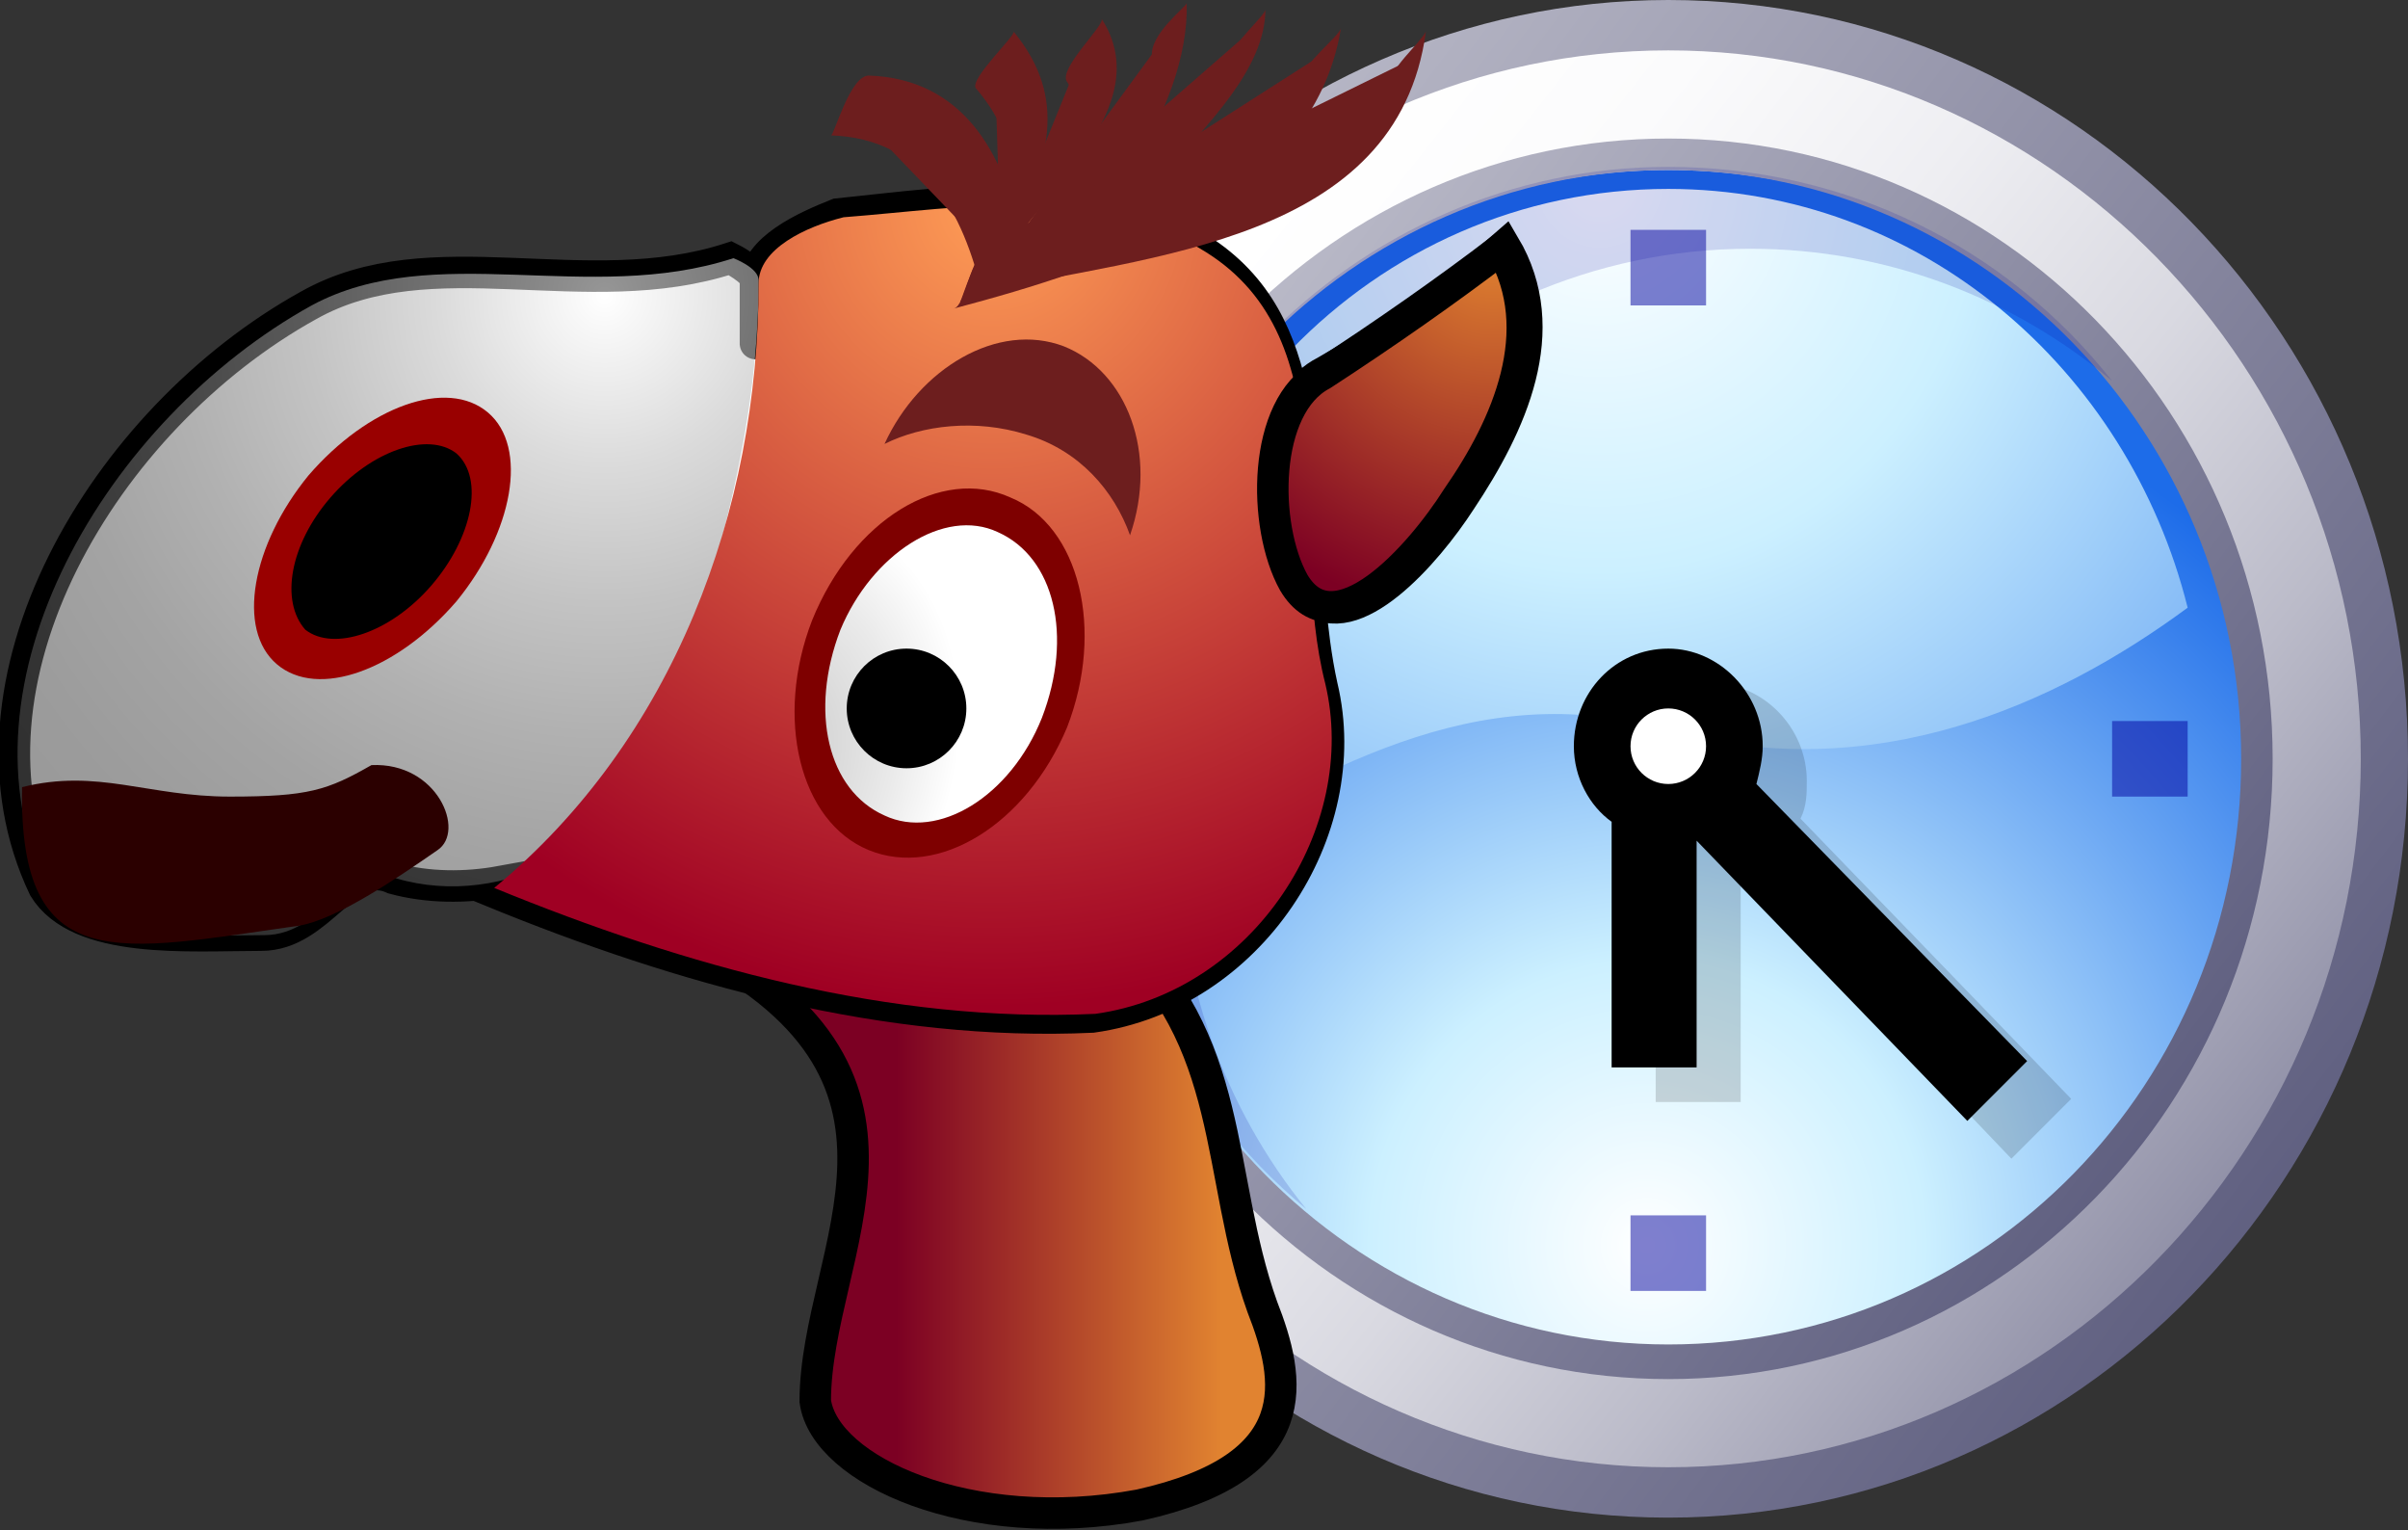 <?xml version="1.0" encoding="UTF-8" standalone="no"?>
<!DOCTYPE svg PUBLIC "-//W3C//DTD SVG 20010904//EN"
"http://www.w3.org/TR/2001/REC-SVG-20010904/DTD/svg10.dtd">
<!-- Created with Sodipodi ("http://www.sodipodi.com/") -->
<svg
   xmlns:x="http://ns.adobe.com/Extensibility/1.0/"
   xmlns:i="http://ns.adobe.com/AdobeIllustrator/10.0/"
   xmlns:graph="http://ns.adobe.com/Graphs/1.0/"
   xmlns="http://www.w3.org/2000/svg"
   xmlns:xlink="http://www.w3.org/1999/xlink"
   xmlns:a="http://ns.adobe.com/AdobeSVGViewerExtensions/3.0/"
   xml:space="preserve"
   i:viewOrigin="135.373 639.1523"
   i:rulerOrigin="0 0"
   i:pageBounds="0 792 612 0"
   width="76.5"
   height="48.6"
   viewBox="0 0 76.5 48.6"
   overflow="visible"
   enable-background="new 0 0 76.5 48.6"
   xmlns:sodipodi="http://sodipodi.sourceforge.net/DTD/sodipodi-0.dtd"
   id="svg602"
   sodipodi:version="0.34"
   sodipodi:docname="C:\msys\home\su_blanc\mldonkey-2.5.12\src\gtk2\rsvg\stock_pending_slots.svg"><rect x="0" y="0" width="76.5" height="48.6" fill="#333333" stroke="none"/><defs
   id="defs764" /><sodipodi:namedview
   id="base" /><g
   id="g1038"
   i:knockout="Off"
   i:layer="yes"
   i:dimmedPercent="50"
   i:rgbTrio="#4F008000FFFF"><g
   id="g606"
   i:knockout="Off"><linearGradient
   id="path66_1_"
   gradientUnits="userSpaceOnUse"
   x1="-511.525"
   y1="-419.647"
   x2="-437.921"
   y2="-360.114"
   gradientTransform="matrix(0.464 0 0 0.476 274.272 210.321)"><stop
   offset="0"
   style="stop-color:#FFFFFF"
   id="stop608" /><stop
   offset="0.178"
   style="stop-color:#FBFBFC"
   id="stop609" /><stop
   offset="0.367"
   style="stop-color:#EEEEF2"
   id="stop610" /><stop
   offset="0.561"
   style="stop-color:#D9D9E1"
   id="stop611" /><stop
   offset="0.759"
   style="stop-color:#BBBBC9"
   id="stop612" /><stop
   offset="0.958"
   style="stop-color:#9595AB"
   id="stop613" /><stop
   offset="1"
   style="stop-color:#8C8CA4"
   id="stop614" /><a:midPointStop
   offset="0"
   style="stop-color:#FFFFFF"
   id="midPointStop615" /><a:midPointStop
   offset="0.5"
   style="stop-color:#FFFFFF"
   id="midPointStop616" /><a:midPointStop
   offset="0.178"
   style="stop-color:#FBFBFC"
   id="midPointStop617" /><a:midPointStop
   offset="0.5"
   style="stop-color:#FBFBFC"
   id="midPointStop618" /><a:midPointStop
   offset="0.367"
   style="stop-color:#EEEEF2"
   id="midPointStop619" /><a:midPointStop
   offset="0.5"
   style="stop-color:#EEEEF2"
   id="midPointStop620" /><a:midPointStop
   offset="0.561"
   style="stop-color:#D9D9E1"
   id="midPointStop621" /><a:midPointStop
   offset="0.5"
   style="stop-color:#D9D9E1"
   id="midPointStop622" /><a:midPointStop
   offset="0.759"
   style="stop-color:#BBBBC9"
   id="midPointStop623" /><a:midPointStop
   offset="0.5"
   style="stop-color:#BBBBC9"
   id="midPointStop624" /><a:midPointStop
   offset="0.958"
   style="stop-color:#9595AB"
   id="midPointStop625" /><a:midPointStop
   offset="0.5"
   style="stop-color:#9595AB"
   id="midPointStop626" /><a:midPointStop
   offset="1"
   style="stop-color:#8C8CA4"
   id="midPointStop627" /></linearGradient><circle
   id="path66"
   fill="url(#path66_1_)"
   cx="53"
   cy="24.1"
   r="22.7" /><linearGradient
   id="XMLID_1_"
   gradientUnits="userSpaceOnUse"
   x1="-579.919"
   y1="-471.387"
   x2="-425.372"
   y2="-351.738"
   gradientTransform="matrix(0.464 0 0 0.476 274.272 210.321)"><stop
   offset="0"
   style="stop-color:#FFFFFF"
   id="stop630" /><stop
   offset="1"
   style="stop-color:#545477"
   id="stop631" /><a:midPointStop
   offset="0"
   style="stop-color:#FFFFFF"
   id="midPointStop632" /><a:midPointStop
   offset="0.5"
   style="stop-color:#FFFFFF"
   id="midPointStop633" /><a:midPointStop
   offset="1"
   style="stop-color:#545477"
   id="midPointStop634" /></linearGradient><path
   fill="url(#XMLID_1_)"
   d="M29.5,24.1C29.5,37.4,40,48.2,53,48.2s23.5-10.8,23.5-24.1C76.5,10.8,66,0,53,0      C40.1,0,29.5,10.8,29.5,24.1z M31,24.1c0-12.4,9.9-22.5,22-22.5s22,10.1,22,22.5s-9.9,22.5-22,22.5S31,36.5,31,24.1z"
   id="path635" /><radialGradient
   id="path75_1_"
   cx="-478.334"
   cy="-358.761"
   r="70.389"
   fx="-478.334"
   fy="-358.761"
   gradientTransform="matrix(0.464 0 0 0.476 274.272 210.321)"
   gradientUnits="userSpaceOnUse"><stop
   offset="0"
   style="stop-color:#FFFFFF"
   id="stop637" /><stop
   offset="0.27"
   style="stop-color:#CCF0FF"
   id="stop638" /><stop
   offset="0.871"
   style="stop-color:#1D6CE9"
   id="stop639" /><a:midPointStop
   offset="0"
   style="stop-color:#FFFFFF"
   id="midPointStop640" /><a:midPointStop
   offset="0.5"
   style="stop-color:#FFFFFF"
   id="midPointStop641" /><a:midPointStop
   offset="0.27"
   style="stop-color:#CCF0FF"
   id="midPointStop642" /><a:midPointStop
   offset="0.5"
   style="stop-color:#CCF0FF"
   id="midPointStop643" /><a:midPointStop
   offset="0.871"
   style="stop-color:#1D6CE9"
   id="midPointStop644" /></radialGradient><circle
   id="path75"
   fill="url(#path75_1_)"
   cx="53"
   cy="24.1"
   r="18.7" /><linearGradient
   id="XMLID_2_"
   gradientUnits="userSpaceOnUse"
   x1="-560.631"
   y1="-456.455"
   x2="-434.944"
   y2="-359.148"
   gradientTransform="matrix(0.464 0 0 0.476 274.272 210.321)"><stop
   offset="0"
   style="stop-color:#FFFFFF"
   id="stop647" /><stop
   offset="1"
   style="stop-color:#545477"
   id="stop648" /><a:midPointStop
   offset="0"
   style="stop-color:#FFFFFF"
   id="midPointStop649" /><a:midPointStop
   offset="0.5"
   style="stop-color:#FFFFFF"
   id="midPointStop650" /><a:midPointStop
   offset="1"
   style="stop-color:#545477"
   id="midPointStop651" /></linearGradient><path
   fill="url(#XMLID_2_)"
   d="M33.8,24.1c0,10.9,8.6,19.7,19.2,19.7S72.2,35,72.2,24.1S63.6,4.4,53,4.4S33.8,13.2,33.8,24.1z       M34.8,24.1C34.8,13.8,43,5.4,53,5.4s18.2,8.4,18.2,18.7c0,10.3-8.1,18.6-18.2,18.6C43,42.7,34.8,34.4,34.8,24.1z"
   id="path652" /><radialGradient
   id="path85_1_"
   cx="-481.581"
   cy="-429.648"
   r="85.505"
   fx="-481.581"
   fy="-429.648"
   gradientTransform="matrix(0.464 0 0 0.476 274.272 210.321)"
   gradientUnits="userSpaceOnUse"><stop
   offset="0"
   style="stop-color:#FFFFFF"
   id="stop654" /><stop
   offset="0.303"
   style="stop-color:#CCF0FF"
   id="stop655" /><stop
   offset="1"
   style="stop-color:#1D6CE9"
   id="stop656" /><a:midPointStop
   offset="0"
   style="stop-color:#FFFFFF"
   id="midPointStop657" /><a:midPointStop
   offset="0.5"
   style="stop-color:#FFFFFF"
   id="midPointStop658" /><a:midPointStop
   offset="0.303"
   style="stop-color:#CCF0FF"
   id="midPointStop659" /><a:midPointStop
   offset="0.5"
   style="stop-color:#CCF0FF"
   id="midPointStop660" /><a:midPointStop
   offset="1"
   style="stop-color:#1D6CE9"
   id="midPointStop661" /></radialGradient><path
   id="path85"
   fill="url(#path85_1_)"
   d="M53,6c-9.4,0-16.9,7.8-16.9,17.4c0,1.4,0.2,2.8,0.5,4.1c5.3-2.9,10.2-6.1,16.4-4.3      c6.5,1.8,12.3-0.8,16.5-3.9C67.6,11.7,61,6,53,6z" /><path
   id="path86"
   i:isolated="yes"
   i:knockout="Off"
   opacity="0.15"
   enable-background="new    "
   d="M63.9,36.8l1.9-1.9L57.2,26      c0.2-0.4,0.2-0.8,0.2-1.2c0-1.7-1.4-3.1-3-3.1c-1.7,0-3,1.4-3,3.1c0,1,0.5,1.9,1.2,2.4V35h2.7v-7.2L63.9,36.8L63.9,36.8z" /><path
   id="path88"
   d="M62.5,35.6l1.9-1.9l-8.6-8.8c0.1-0.4,0.2-0.8,0.2-1.2c0-1.7-1.4-3.1-3-3.1c-1.7,0-3,1.4-3,3.1      c0,1,0.5,1.9,1.2,2.4v7.8h2.7v-7.2L62.5,35.6z" /><circle
   id="path89"
   fill="#FFFFFF"
   cx="53"
   cy="23.7"
   r="1.2" /><path
   id="path90"
   i:isolated="yes"
   i:knockout="Off"
   opacity="0.15"
   fill="#00009F"
   enable-background="new    "
   d="M55.6,7.9      c4.4,0,8.4,1.6,11.5,4.2C63.8,7.9,58.7,5.3,53,5.3c-10,0-18.2,8.4-18.2,18.7c0,5.8,2.6,11,6.7,14.4c-2.6-3.2-4.1-7.3-4.1-11.8      C37.4,16.3,45.6,7.9,55.6,7.9z" /><rect
   id="path91"
   x="51.8"
   y="38.6"
   i:isolated="yes"
   i:knockout="Off"
   opacity="0.5"
   fill="#00009F"
   enable-background="new    "
   width="2.4"
   height="2.4" /><rect
   id="path92"
   x="51.8"
   y="7.3"
   i:isolated="yes"
   i:knockout="Off"
   opacity="0.5"
   fill="#00009F"
   enable-background="new    "
   width="2.4"
   height="2.4" /><rect
   id="path93"
   x="67.1"
   y="22.9"
   i:isolated="yes"
   i:knockout="Off"
   opacity="0.5"
   fill="#00009F"
   enable-background="new    "
   width="2.4"
   height="2.4" /><rect
   id="path94"
   x="36.8"
   y="22.9"
   i:isolated="yes"
   i:knockout="Off"
   opacity="0.5"
   fill="#00009F"
   enable-background="new    "
   width="2.4"
   height="2.4" /></g><g
   id="g620_1_"
   i:knockout="Off"><linearGradient
   id="path977_1_"
   gradientUnits="userSpaceOnUse"
   x1="-227.11"
   y1="-5.707"
   x2="-237.444"
   y2="-5.707"
   gradientTransform="matrix(1 0 0 1 265.92 43.752)"><stop
   offset="0"
   style="stop-color:#E18330"
   id="stop673" /><stop
   offset="1"
   style="stop-color:#7C0023"
   id="stop674" /><a:midPointStop
   offset="0"
   style="stop-color:#E18330"
   id="midPointStop675" /><a:midPointStop
   offset="0.5"
   style="stop-color:#E18330"
   id="midPointStop676" /><a:midPointStop
   offset="1"
   style="stop-color:#7C0023"
   id="midPointStop677" /></linearGradient><path
   id="path977_2_"
   fill="url(#path977_1_)"
   stroke="#000000"
   d="M40.1,41.5c0.9,2.3,1.5,5.1-3.9,6.3c-5.4,1-10-1.1-10.3-3.3      c0-4.8,4.6-10.4-4.2-14.7c-1.9-0.8,1.1-1.5,3.4-1.7c3.9-0.2,8.8,0,10.3,1.5C39.3,33,38.6,37.3,40.1,41.5z" /><path
   id="path836_1_"
   fill="#FFFFFF"
   stroke="#000000"
   d="M47.8,7.8c-1.6,1.4-3.6,2.8-5.7,4c-0.4,0.2-0.7,0.5-1,0.9      c-0.4-1.9-1.1-3.6-3-4.8c-3.4-2.2-7.6-1.5-11.5-1.1C25.6,7.2,24,7.9,24,9c0,2.6,0,2.6,0-0.1c0-0.3-0.8-0.7-0.8-0.7      c-4.6,1.5-9.5-0.7-13.4,1.5c-6.5,3.6-11.5,12-8.4,18.5C2.5,30,6,29.7,8.3,29.7c1.9,0,2.7-2.5,4.2-1.8c1.1,0.3,2.3,0.3,3.4,0.1      c-0.1,0.1-0.2,0.2-0.3,0.3c6.1,2.5,12.6,4.3,19.1,4c5-0.7,8.4-5.9,7.3-10.5c-0.2-0.9-0.3-1.8-0.4-2.8c1.4,1.2,3.7-1.4,4.8-3.1      C48,13.5,49.4,10.5,47.8,7.8z" /><radialGradient
   id="path861_2_"
   cx="-245.993"
   cy="-35.624"
   r="25.002"
   fx="-245.993"
   fy="-35.624"
   gradientTransform="matrix(0.992 0 0 1.013 263.228 45.468)"
   gradientUnits="userSpaceOnUse"><stop
   offset="0"
   style="stop-color:#FFFFFF"
   id="stop681" /><stop
   offset="4.136020e-002"
   style="stop-color:#F2F2F2"
   id="stop682" /><stop
   offset="0.213"
   style="stop-color:#C1C1C1"
   id="stop683" /><stop
   offset="0.384"
   style="stop-color:#999999"
   id="stop684" /><stop
   offset="0.55"
   style="stop-color:#7A7A7A"
   id="stop685" /><stop
   offset="0.711"
   style="stop-color:#636363"
   id="stop686" /><stop
   offset="0.864"
   style="stop-color:#565656"
   id="stop687" /><stop
   offset="1"
   style="stop-color:#515151"
   id="stop688" /><a:midPointStop
   offset="0"
   style="stop-color:#FFFFFF"
   id="midPointStop689" /><a:midPointStop
   offset="0.5"
   style="stop-color:#FFFFFF"
   id="midPointStop690" /><a:midPointStop
   offset="4.136020e-002"
   style="stop-color:#F2F2F2"
   id="midPointStop691" /><a:midPointStop
   offset="0.5"
   style="stop-color:#F2F2F2"
   id="midPointStop692" /><a:midPointStop
   offset="0.213"
   style="stop-color:#C1C1C1"
   id="midPointStop693" /><a:midPointStop
   offset="0.5"
   style="stop-color:#C1C1C1"
   id="midPointStop694" /><a:midPointStop
   offset="0.384"
   style="stop-color:#999999"
   id="midPointStop695" /><a:midPointStop
   offset="0.5"
   style="stop-color:#999999"
   id="midPointStop696" /><a:midPointStop
   offset="0.55"
   style="stop-color:#7A7A7A"
   id="midPointStop697" /><a:midPointStop
   offset="0.5"
   style="stop-color:#7A7A7A"
   id="midPointStop698" /><a:midPointStop
   offset="0.711"
   style="stop-color:#636363"
   id="midPointStop699" /><a:midPointStop
   offset="0.5"
   style="stop-color:#636363"
   id="midPointStop700" /><a:midPointStop
   offset="0.864"
   style="stop-color:#565656"
   id="midPointStop701" /><a:midPointStop
   offset="0.5"
   style="stop-color:#565656"
   id="midPointStop702" /><a:midPointStop
   offset="1"
   style="stop-color:#515151"
   id="midPointStop703" /></radialGradient><path
   id="path861_1_"
   i:isolated="yes"
   i:knockout="Off"
   opacity="0.59"
   fill="url(#path861_2_)"
   enable-background="new    "
   d="      M21,23.5c-1.1,3.3-5,5.4-8.4,4.4c-1.5-0.7-2.3,1.8-4.2,1.8c-2.3,0-5.7,0.3-6.9-1.5c-3.1-6.5,1.9-14.9,8.4-18.5      c3.9-2.1,8.8,0,13.4-1.5c0,0,0.8,0.3,0.8,0.7C24.1,14.1,22.5,18.8,21,23.5z" /><radialGradient
   id="path987_2_"
   cx="-233.592"
   cy="-38.433"
   r="25.128"
   fx="-233.592"
   fy="-38.433"
   gradientTransform="matrix(0.992 0 0 1.013 263.228 45.468)"
   gradientUnits="userSpaceOnUse"><stop
   offset="0"
   style="stop-color:#FF9D56"
   id="stop706" /><stop
   offset="1"
   style="stop-color:#9F0023"
   id="stop707" /><a:midPointStop
   offset="0"
   style="stop-color:#FF9D56"
   id="midPointStop708" /><a:midPointStop
   offset="0.5"
   style="stop-color:#FF9D56"
   id="midPointStop709" /><a:midPointStop
   offset="1"
   style="stop-color:#9F0023"
   id="midPointStop710" /></radialGradient><path
   id="path987_1_"
   fill="url(#path987_2_)"
   d="M42.1,21.7c1.1,4.6-2.3,9.8-7.3,10.5c-6.5,0.3-13-1.5-19.1-4      c5.7-4.7,8.4-12,8.4-19.2c0-1.1,1.5-1.8,2.7-2.1c3.9-0.3,8-1.1,11.5,1.1C42.8,10.8,40.9,17,42.1,21.7z" /><radialGradient
   id="path938_2_"
   cx="-217.555"
   cy="-37.111"
   r="11.684"
   fx="-217.555"
   fy="-37.111"
   gradientTransform="matrix(0.992 0 0 1.013 263.228 45.468)"
   gradientUnits="userSpaceOnUse"><stop
   offset="0"
   style="stop-color:#E18330"
   id="stop713" /><stop
   offset="1"
   style="stop-color:#7C0023"
   id="stop714" /><a:midPointStop
   offset="0"
   style="stop-color:#E18330"
   id="midPointStop715" /><a:midPointStop
   offset="0.5"
   style="stop-color:#E18330"
   id="midPointStop716" /><a:midPointStop
   offset="1"
   style="stop-color:#7C0023"
   id="midPointStop717" /></radialGradient><path
   id="path938_1_"
   fill="url(#path938_2_)"
   stroke="#000000"
   d="M46.3,15.8c-1.2,1.9-3.9,4.9-5.2,2.7c-1-1.8-1-5.6,0.9-6.6      c2-1.3,4-2.7,5.7-4C49.2,10.5,47.9,13.5,46.3,15.8z" /><g
   id="g1011_1_"
   i:knockout="Off"><path
   id="path1012_1_"
   fill="#6D1E1E"
   d="M26.9,3.3c3.4,0,4.4,3.2,4.8,5" /><path
   id="path1013_1_"
   fill="#6D1E1E"
   d="M26.4,4.3c3,0.1,4.2,2.5,4.8,5c0-0.1,0.6-0.8,0.7-0.9c0.2-0.2,0.5-0.7,0.5-1       c-0.5-2.5-1.8-4.9-4.8-5C27,2.4,26.5,4.3,26.4,4.3L26.4,4.3z" /></g><g
   id="g1015_1_"
   i:knockout="Off"><path
   id="path1016_2_"
   fill="#6D1E1E"
   d="M31.6,1.9c2.1,2.3,1.1,4,0.2,6.4" /><path
   id="path1017_1_"
   fill="#6D1E1E"
   d="M31,2.8c1.8,2.1,1.1,3.9,0.2,6.2c-0.2,0.4,0.3-0.2,0.3-0.3c0.3-0.4,0.5-0.9,0.8-1.3       C33.2,5.1,34,3.2,32.2,1C32.3,1.1,30.8,2.5,31,2.8L31,2.8z" /></g><g
   id="g1019_1_"
   i:knockout="Off"><path
   id="path1020_1_"
   fill="#6D1E1E"
   d="M39.6,1.1c0.2,1.4-2,3.1-2.8,4.3c-1.2,1.8-3.3,2.1-5.8,3.2" /><path
   id="path1021_1_"
   fill="#6D1E1E"
   d="M39,2c0,1-1.8,2.9-2.6,3.5c-1.3,1.1-3.3,1.5-4.9,2.2c-0.5,0.3-0.9,1.7-1,1.9       c1.4-0.6,2.8-1,4.2-1.7c1.1-0.6,1.7-1.5,2.4-2.5c1.2-1.4,3.1-3.2,3.1-5.1C40.2,0.5,39.1,1.4,39,2L39,2z" /></g><g
   id="g1023_2_"
   i:knockout="Off"><path
   id="path1024_2_"
   fill="#6D1E1E"
   d="M34.4,1.6c1.7,2.3-1.7,4.7-2.8,6.9" /><path
   id="path1025_2_"
   fill="#6D1E1E"
   d="M33.9,2.6C34.8,4,34.1,5,33.1,6.1c-0.7,0.9-1.3,1.7-1.8,2.6c0,0.1-0.3,0.8-0.3,0.7       c0.3-0.3,0.6-0.8,0.8-1.1c1.2-2.1,5-4.9,3.2-7.7C35.1,0.8,33.6,2.2,33.9,2.6L33.9,2.6z" /></g><g
   id="g1027_1_"
   i:knockout="Off"><path
   id="path1028_1_"
   fill="#6D1E1E"
   d="M37.2,0.9c0.2,2.3-2,6.2-5.2,7.1" /><path
   id="path1029_1_"
   fill="#6D1E1E"
   d="M36.6,1.8c0.1,2.5-1.6,4.5-4,5.3c-0.3,0.1-0.5,0.7-0.7,0.9c-0.1,0.1-0.4,0.9-0.5,1       c3.4-1,6.4-5.6,6.3-8.9C37.7,0.2,36.5,1.1,36.6,1.8L36.6,1.8z" /></g><g
   id="g1031_2_"
   i:knockout="Off"><path
   id="path1032_2_"
   fill="#6D1E1E"
   d="M41.9,1.8c-0.4,4-6.3,5.9-11.1,7.1" /><path
   id="path1033_2_"
   fill="#6D1E1E"
   d="M41.3,2.6c-0.3,1.7-2.5,2.6-3.9,3.3c-1.9,0.9-4,1.5-6,2c-0.6,0.2-0.7,1.8-1.1,1.9       c4.9-1.3,11.4-3.4,12.3-8.9C42.5,1.2,41.4,2,41.3,2.6L41.3,2.6z" /></g><g
   id="g1035_1_"
   i:knockout="Off"><path
   id="path1036_1_"
   fill="#6D1E1E"
   d="M44.6,2c-0.4,5-7.8,5.3-13,6.4" /><path
   id="path1037_1_"
   fill="#6D1E1E"
   d="M44.1,2.8c-0.3,2-3.1,2.7-4.9,3.2c-2.2,0.6-4.7,0.9-7,1.4c-0.6,0.2-0.8,1.8-1.1,1.9       C36.5,8.1,44.4,7.7,45.3,1C45.1,1.4,44.1,2.2,44.1,2.8L44.1,2.8z" /></g><g
   id="g925_1_"
   i:knockout="Off"><path
   id="ellipse1004_3_"
   fill="#990000"
   d="M9.8,15.1c1.9-2.2,4.4-3.1,5.7-2s0.8,3.8-1,6c-1.9,2.2-4.4,3.1-5.7,2       C7.5,20,8,17.3,9.8,15.1z" /><path
   id="ellipse1004_1_"
   d="M10.5,15.8c1.3-1.5,3.1-2.1,4-1.4c0.9,0.8,0.5,2.7-0.8,4.2c-1.3,1.5-3.1,2.1-4,1.4       C8.9,19.1,9.2,17.3,10.5,15.8z" /></g><g
   id="g931_1_"
   i:knockout="Off"><g
   id="g932_1_"
   i:knockout="Off"><path
   id="path933_1_"
   fill="#6D1E1E"
   d="M32.6,13.8c1.7,0.5,2.8,1.8,3.3,3.2c0.9-2.6-0.1-5.2-2.1-6c-2.1-0.8-4.6,0.7-5.7,3.1        C29.3,13.5,31,13.3,32.6,13.8z" /></g></g><path
   id="path1000_3_"
   fill="#7E0000"
   d="M32.1,15.8c2.2,0.9,3,4.2,1.8,7.3c-1.3,3.1-4.1,4.8-6.3,3.9c-2.2-0.9-3-4.2-1.8-7.3      C27.1,16.5,29.9,14.8,32.1,15.8z" /><radialGradient
   id="path1000_2_"
   cx="-1937.54"
   cy="-1503.424"
   r="4.618"
   fx="-1937.54"
   fy="-1503.424"
   gradientTransform="matrix(0.949 1.057 -1.051 1.358 282.602 4113.764)"
   gradientUnits="userSpaceOnUse"><stop
   offset="5.600000e-003"
   style="stop-color:#CACACA"
   id="stop748" /><stop
   offset="0.27"
   style="stop-color:#D3D3D3"
   id="stop749" /><stop
   offset="0.691"
   style="stop-color:#EAEAEA"
   id="stop750" /><stop
   offset="1"
   style="stop-color:#FFFFFF"
   id="stop751" /><a:midPointStop
   offset="5.600000e-003"
   style="stop-color:#CACACA"
   id="midPointStop752" /><a:midPointStop
   offset="0.5"
   style="stop-color:#CACACA"
   id="midPointStop753" /><a:midPointStop
   offset="0.27"
   style="stop-color:#D3D3D3"
   id="midPointStop754" /><a:midPointStop
   offset="0.5"
   style="stop-color:#D3D3D3"
   id="midPointStop755" /><a:midPointStop
   offset="0.691"
   style="stop-color:#EAEAEA"
   id="midPointStop756" /><a:midPointStop
   offset="0.5"
   style="stop-color:#EAEAEA"
   id="midPointStop757" /><a:midPointStop
   offset="1"
   style="stop-color:#FFFFFF"
   id="midPointStop758" /></radialGradient><path
   id="path1000_1_"
   fill="url(#path1000_2_)"
   d="M31.7,16.9c1.8,0.8,2.4,3.3,1.4,5.9c-1,2.5-3.3,3.9-5,3.1      c-1.8-0.8-2.4-3.3-1.4-5.9C27.7,17.6,30,16.1,31.7,16.9z" /><circle
   id="circle1001_1_"
   cx="28.8"
   cy="22.5"
   r="1.9" /><path
   id="path910_1_"
   fill="#2B0000"
   d="M11.8,24.3c-1.4,0.8-2,1-4.5,1c-2.6,0-4.2-0.9-6.6-0.3c-0.1,6.1,3.1,5.2,8.8,4.4      c1.2-0.2,3.1-1.5,4.4-2.4C14.8,26.4,13.9,24.2,11.8,24.3z" /></g><rect
   id="rect711_1_"
   x="0.5"
   y="0.1"
   i:knockout="Off"
   fill="none"
   width="76"
   height="48" /></g></svg>
